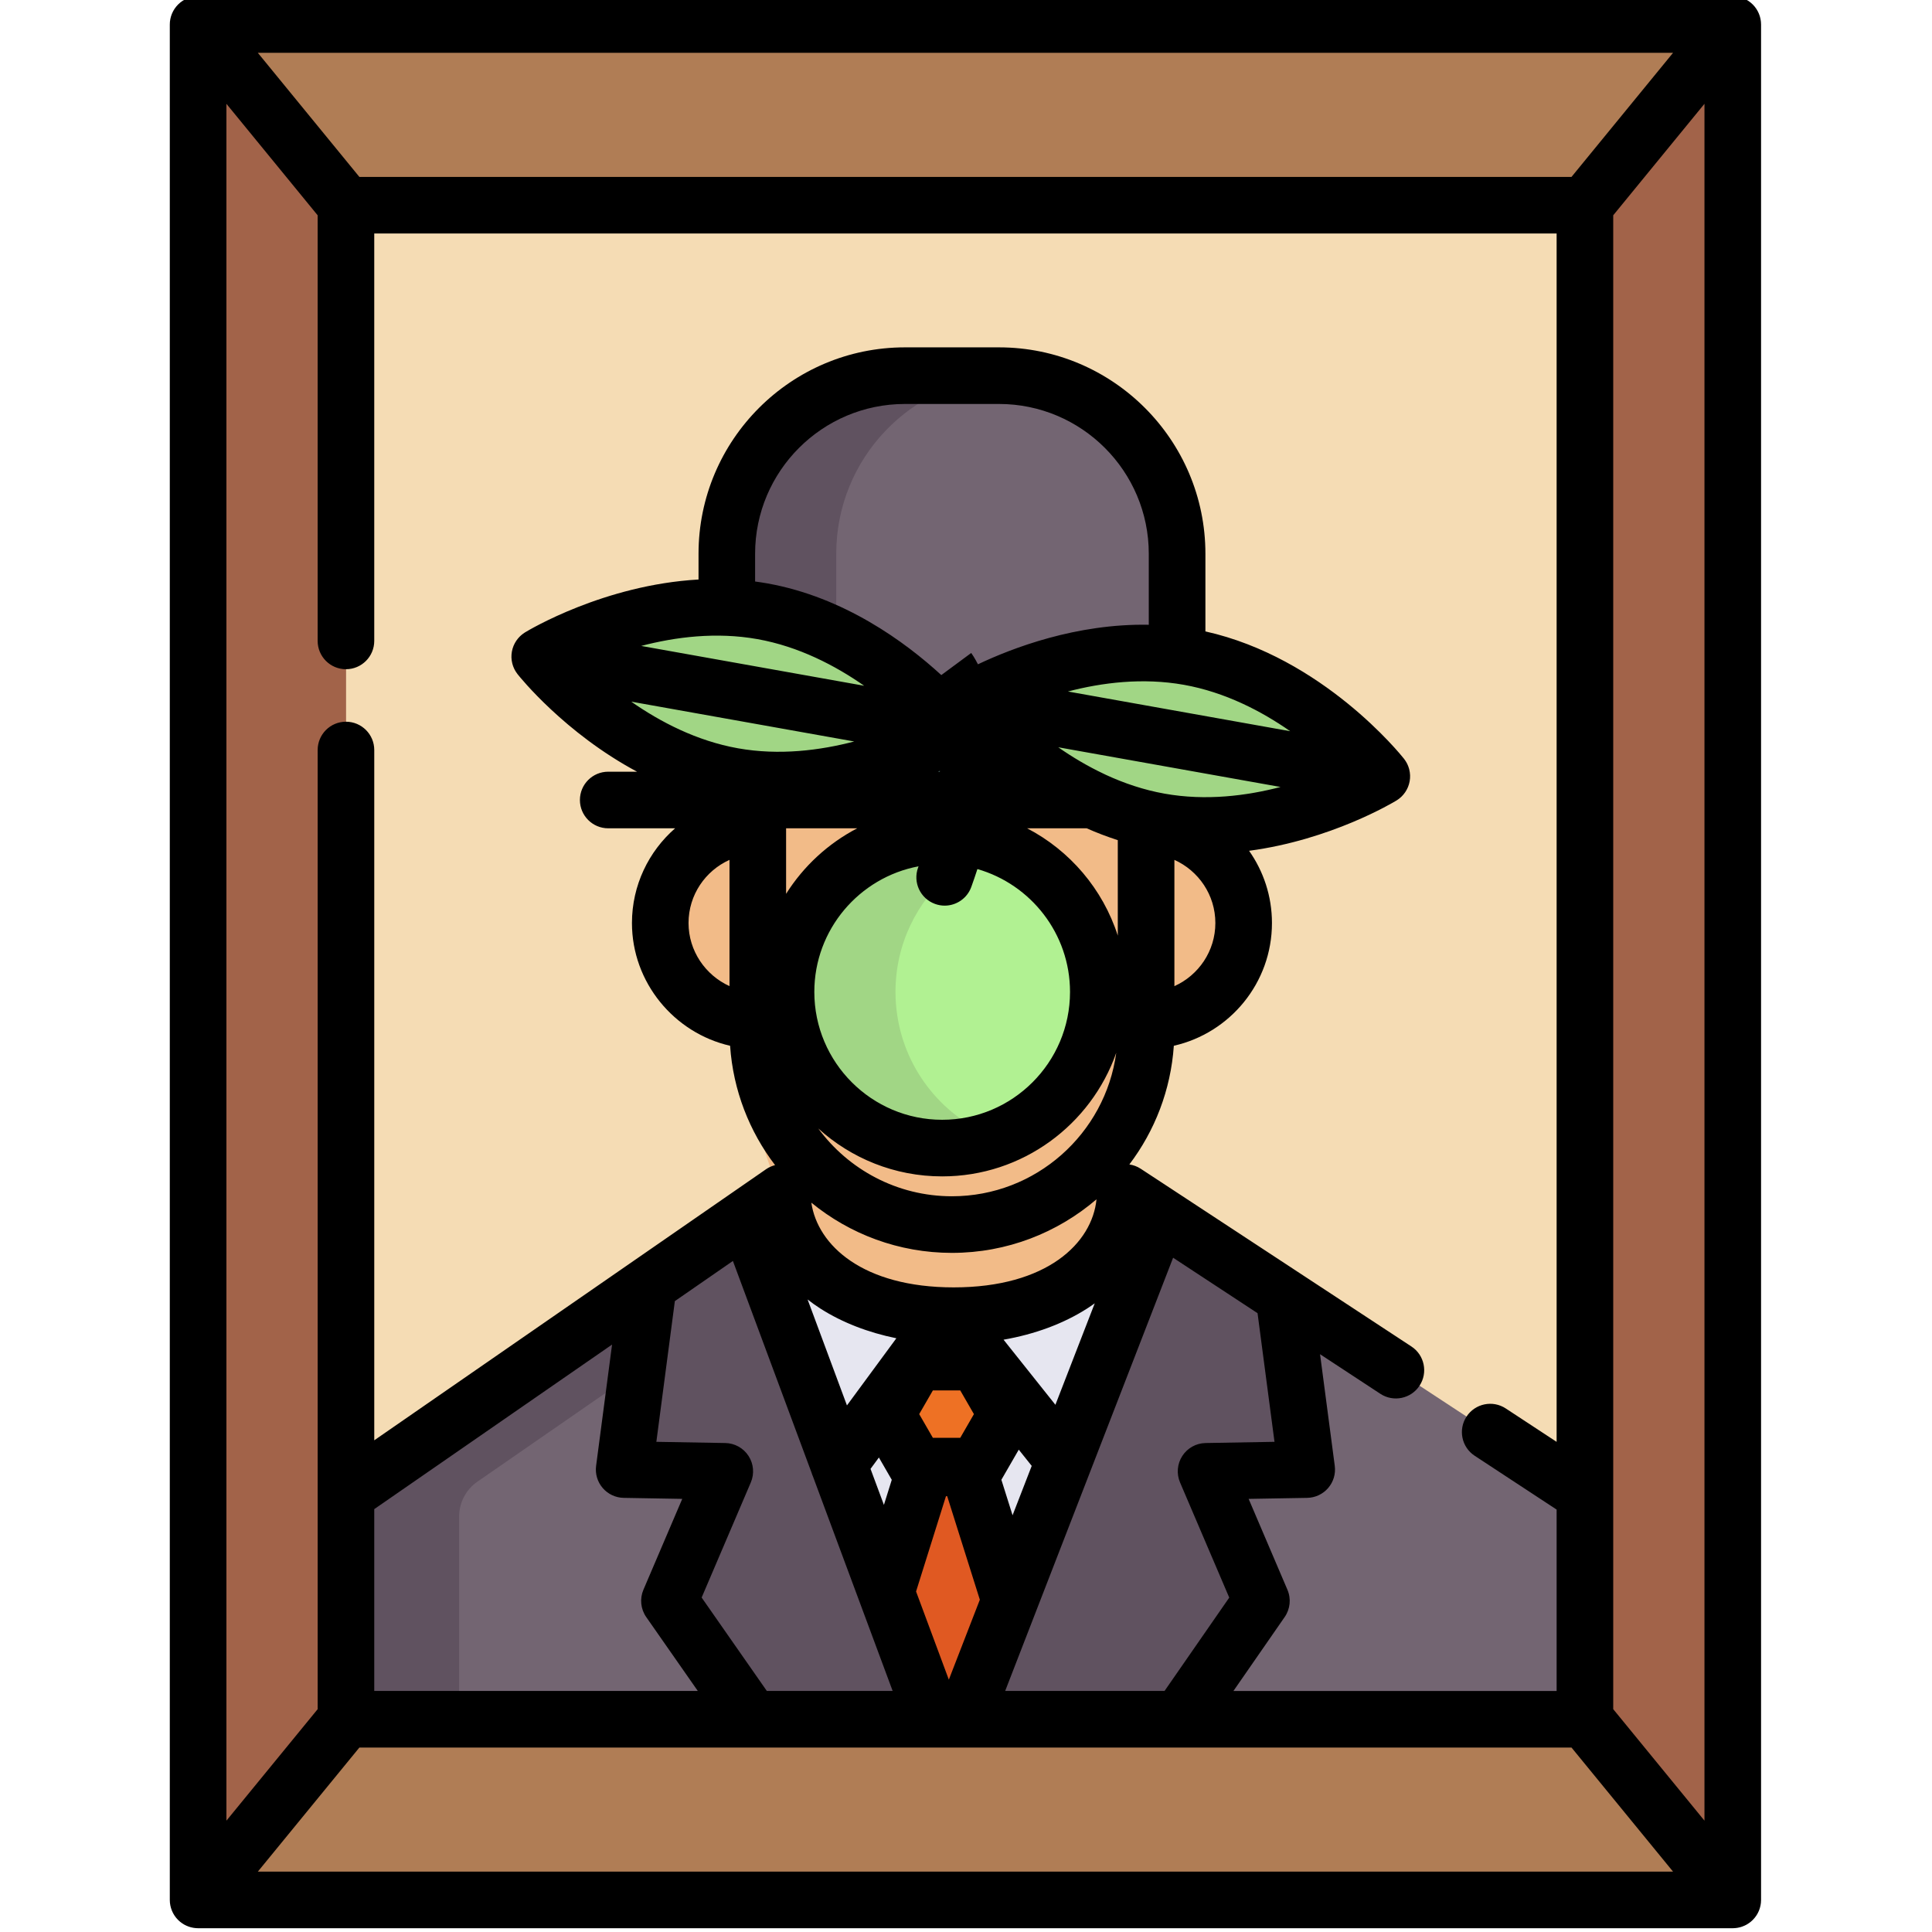 <svg height="511pt" viewBox="-44 1 511 511.999" width="511pt" xmlns="http://www.w3.org/2000/svg"><path d="m47.18 55.379v401.242h328.34v-401.242zm111.02 152.312h-.008s0 0-.012 0c0 0 0 0-.012 0 0 0 0 0-.008 0-.191-.012-.391-.02-.59-.031.188.012.379.02.559.02.172.012.352.012.531.02m11.82-.551v-.008h.008zm.078-.008h-.008v-.012h.02s0 .012-.012.012zm.082-.012s0 0-.012 0c0 0 0 0-.008 0v-.008h.008.02c0 .008 0 .008-.008.008zm.078-.008h-.02c-.008 0-.008 0-.008 0v-.012h.008.012.008.012s0 .012-.012.012zm.062-.012h-.023c-.008 0-.008 0-.008 0h-.012v-.008h.012.031.008c0 .008 0 .008-.008.008zm.059-.008c-.012 0-.012 0-.012 0s0 0-.008 0v-.012h.008.02s0 .012-.008.012zm.07-.012s0 0-.012 0h-.008c-.012 0-.012 0-.012 0v-.012h.039c-.008.012-.008.012-.008.012zm.531-.059v-.012h.008s0 0-.008.012zm.078-.012h-.02c-.012 0-.012 0-.012 0v-.008h.02.023s0 .008-.012.008zm.629-.09h-.008c-.062.012-.109.012-.172.02.062-.008.109-.02.172-.027h.02c-.012 0-.012.008-.012.008zm.062-.008v-.012h.008s0 .012-.008.012zm.07-.012c-.012 0-.012 0-.012 0v-.012h.02zm.059-.012v-.008m45.059-12.602s0 0-.008-.008h.008.012c.031.039.07.07.098.109-.027-.031-.066-.07-.109-.102zm0 0" fill="#f5dcb4"/><path d="m155.32 219.762v51.699c-14.27 0-25.852-11.57-25.852-25.852s11.582-25.848 25.852-25.848zm0 0" fill="#f2bb88"/><path d="m284.078 245.609c0 14.281-11.57 25.852-25.848 25.852v-51.699c14.277 0 25.848 11.566 25.848 25.848zm0 0" fill="#f2bb88"/><path d="m375.52 397v83.562h-328.34v-83.562l78.719-54.461 27.5-19.027 9.41-6.512c0 21.309 21.75 32.191 43.973 32.648 23.188.492 46.898-10.398 46.898-32.648l9.07 5.949 33.129 21.762zm0 0" fill="#736572"/><path d="m155.902 342.539 12.57-8.699c-3.562-4.605-5.664-10.219-5.664-16.84l-9.41 6.512-27.5 19.027-78.719 54.461v83.562h30v-77.668c0-3.691 1.812-7.148 4.852-9.246zm0 0" fill="#605260"/><path d="m155.32 203.461v9.539h102.91v-9.539zm11 4.078c2.09-.148 4.141-.367 6.141-.66-2 .293-4.051.52-6.141.66zm0 0" fill="#76a199"/><path d="m219.238 100.551h-24.93c-26.07 0-47.199 21.129-47.199 47.199v55.711h119.332v-55.711c0-26.07-21.133-47.199-47.203-47.199zm-4.828 90.73c.449.457.93.949 1.438 1.469-.52-.52-1-1.012-1.438-1.469zm2.238 2.27c.492.48 1.012.98 1.551 1.5-.551-.512-1.059-1.012-1.551-1.5zm41.582 2.02-1.812-.32h1.812zm0 0" fill="#736572"/><path d="m246.652 193.551c.488.488 1 .988 1.551 1.5-.543-.52-1.062-1.02-1.551-1.5zm0 0" fill="#658a83"/><path d="m244.41 191.281c.441.457.922.949 1.441 1.469-.512-.52-.988-1.012-1.441-1.469zm0 0" fill="#658a83"/><path d="m221.777 100.621c-.844-.047-1.688-.07-2.539-.07h-24.93c-26.07 0-47.199 21.129-47.199 47.199v55.711h30.004v-55.711c0-25.219 19.773-45.812 44.664-47.129zm0 0" fill="#605260"/><path d="m275.121 390 14.668 34.328-20.969 30v2.293h-57.891l12.699-32.762 13.832-35.688 25.289-65.223 33.129 21.762 5.91 44.82zm0 0" fill="#605260"/><path d="m153.879 456.621v-2.293l-20.969-30 14.668-34.328-26.668-.469 6-45.531-1.012-1.461 27.5-19.027 20.992 56.539 3.348 9.051 12.492 33.648 12.57 33.871zm0 0" fill="#605260"/><path d="m222.258 375.75-7.949 13.781h-15.918l-7.949-13.781 7.949-13.781h15.918zm0 0" fill="#ee7124"/><path d="m223.629 423.859-12.699 32.762h-8.129l-12.57-33.871.211-.078 10.238-32.672h11.34l10.238 33.328zm0 0" fill="#e05922"/><g fill="#e6e6f0"><path d="m237.461 388.172-13.832 35.688-1.371-.531-10.238-33.328v-.469h2.289l7.949-13.781-7.949-13.781h-15.918l-.441-.32 8.832-12zm0 0"/><path d="m212.02 389.531v.469h-11.34l-10.238 32.672-.211.078-9.852-26.539-2.641-7.109 20.211-27.453.441.32-7.949 13.781 7.949 13.781zm0 0"/><path d="m262.75 322.949-3.539 9.129-1.781 4.602-15.969 41.191-4 10.301-30.68-38.523c.129.012.27.012.41.012.348.012.699.012 1.059.012 7.09 0 14.191-1.062 20.598-3.191.32-.109.641-.219.961-.332h.012c.891-.309 1.758-.648 2.621-1.008.098-.039.199-.082.289-.121.57-.23 1.129-.48 1.68-.738.688-.32 1.359-.66 2.02-1 .48-.262.961-.52 1.418-.793h.012c.551-.316 1.09-.648 1.621-.988 2.141-1.359 4.09-2.898 5.82-4.602.77-.75 1.488-1.539 2.16-2.359.359-.43.699-.879 1.027-1.328.281-.383.551-.77.812-1.16.648-1 1.238-2.039 1.758-3.129.223-.461.43-.934.621-1.41.41-1 .762-2.031 1.039-3.09.141-.523.27-1.051.379-1.582.121-.57.223-1.148.301-1.738.18-1.32.281-2.691.281-4.102zm0 0"/><path d="m206.781 349.648-8.832 12-20.211 27.453-24.34-65.59 9.41-6.512c0 .371.012.738.02 1.102.02.617.062 1.227.121 1.828.121 1.199.309 2.371.57 3.5.02.109.051.219.078.332.172.699.363 1.387.594 2.059.059.199.129.391.199.59.098.301.207.59.328.891.109.27.223.527.34.801.121.27.242.547.371.82.352.727.719 1.43 1.129 2.109.152.25.301.5.461.738.121.199.238.391.371.57.469.711.98 1.391 1.52 2.051.141.18.289.348.438.531.121.137.242.277.363.418.18.199.359.398.539.59.531.57 1.078 1.121 1.66 1.66.211.191.418.379.629.559.211.18.422.363.629.543.133.117.262.23.402.328.219.18.438.359.66.52.738.582 1.5 1.133 2.301 1.652.418.277.848.547 1.289.809.109.078.23.148.359.211.418.258.859.508 1.301.75.059.039.129.07.188.098.551.301 1.121.59 1.691.871.531.262 1.07.512 1.621.75.039.02.078.039.117.051.594.27 1.191.52 1.801.75 1.199.48 2.441.918 3.711 1.309h.012c.629.199 1.27.391 1.918.562.012.008.02.008.031.008.641.18 1.277.34 1.938.5.641.16 1.301.301 1.961.43.039.012.082.02.129.031.621.129 1.25.25 1.883.352.059.02.109.027.168.027.57.102 1.152.191 1.73.27.109.02.23.043.352.051.598.09 1.219.16 1.828.23.691.078 1.371.141 2.062.191.668.059 1.359.098 2.039.137h.059c.68.043 1.371.062 2.062.07zm0 0"/></g><path d="m258.23 213v72.727c0 33.848-23.039 61.273-51.449 61.273-28.422 0-51.461-27.426-51.461-61.273v-72.727zm0 0" fill="#f2bb88"/><path d="m245.57 263.871c0 1.398-.07 2.789-.199 4.16-2.09 20.91-19.73 37.219-41.18 37.219-20.711 0-37.852-15.199-40.891-35.051-.332-2.059-.492-4.18-.492-6.328 0-12.672 5.691-24 14.66-31.59 7.199-6.109 16.531-9.793 26.723-9.793 1.238 0 2.469.051 3.68.16 10.438.922 19.758 5.723 26.52 12.941 6.938 7.398 11.18 17.34 11.18 28.281zm0 0" fill="#b1f192"/><path d="m193.301 270.199c-.328-2.059-.488-4.18-.488-6.328 0-12.672 5.688-24 14.66-31.59 3.461-2.938 7.418-5.309 11.723-6.98-3.562-1.391-7.363-2.301-11.324-2.652-1.211-.109-2.441-.16-3.68-.16-10.191 0-19.523 3.684-26.723 9.793-8.969 7.59-14.66 18.918-14.66 31.59 0 2.148.16 4.27.492 6.328 3.039 19.852 20.18 35.051 40.891 35.051 5.289 0 10.348-.996 15.004-2.809-13.551-5.27-23.629-17.465-25.895-32.242zm0 0" fill="#a1d685"/><path d="m207.758 194.68s-.34.211-.988.57c-2.512 1.422-9.66 5.18-19.379 8.211-9.012 2.809-20.25 4.98-32.07 4.059-2.172-.16-4.371-.441-6.57-.828-30.441-5.441-51.219-31.703-51.219-31.703s22.918-13.977 49.578-13c3.102.113 6.262.434 9.441 1 30.438 5.441 51.207 31.691 51.207 31.691zm0 0" fill="#a1d685"/><path d="m269.578 175.102c-1.047-.191-2.098-.352-3.137-.48-28.82-3.711-55.102 12.059-55.75 12.457h-.012s2.762 3.48 7.73 8.172c2.66 2.512 5.949 5.359 9.789 8.211 4.559 3.379 9.898 6.75 15.871 9.539 4.391 2.051 9.129 3.781 14.16 4.969 1.168.281 2.359.531 3.559.742 30.371 5.418 58.902-11.98 58.902-11.98s-20.742-26.199-51.113-31.629zm0 0" fill="#a1d685"/><path d="m8 7.5v497h406.699v-497zm39.18 449.121v-401.242h328.34v401.242zm0 0" fill="#b07d55"/><path d="m8 7.5v497l39.18-47.879v-401.242zm0 0" fill="#a26349"/><path d="m414.699 7.5v497l-39.18-47.879v-401.242zm0 0" fill="#a26349"/><path d="m420.77 508.891c.055-.074.109-.145.16-.219.082-.117.148-.242.223-.363.051-.09.109-.176.156-.27.059-.105.105-.219.16-.328.055-.109.109-.223.156-.336.039-.098.07-.191.105-.289.051-.137.102-.266.145-.406.027-.086.043-.176.066-.266.039-.148.082-.293.109-.441.023-.113.035-.227.055-.336.02-.129.043-.254.055-.387.027-.246.039-.492.039-.738 0-.004 0-.008 0-.012v-497c0-.004 0-.008 0-.012 0-.246-.016-.492-.039-.738-.012-.133-.035-.258-.055-.383-.02-.113-.031-.227-.055-.34-.027-.148-.07-.293-.109-.441-.023-.09-.039-.18-.066-.266-.043-.137-.094-.27-.145-.406-.035-.094-.066-.191-.105-.289-.047-.113-.102-.227-.156-.336-.051-.109-.102-.223-.16-.328-.047-.094-.105-.18-.156-.27-.074-.121-.145-.246-.223-.363-.051-.074-.105-.145-.16-.219-.09-.125-.176-.25-.273-.367-.07-.086-.148-.16-.219-.242-.09-.102-.176-.203-.273-.301-.172-.172-.355-.34-.547-.496-.004-.004-.004-.004-.008-.008-.043-.035-.094-.066-.137-.102-.148-.113-.297-.23-.453-.336-.082-.051-.164-.098-.242-.145-.129-.082-.258-.16-.395-.23-.094-.055-.195-.098-.293-.145-.121-.059-.242-.117-.367-.172-.109-.043-.223-.082-.332-.121-.121-.043-.238-.086-.359-.125-.121-.035-.242-.062-.367-.094-.113-.027-.227-.059-.344-.082-.141-.027-.281-.047-.422-.066-.105-.012-.203-.031-.309-.043-.184-.016-.371-.023-.555-.027-.059 0-.117-.008-.176-.008h-406.668c-.004 0-.004 0-.008 0h-.023c-.051 0-.102.008-.152.008-.195.004-.387.012-.582.027-.094.012-.188.027-.281.043-.148.02-.297.039-.445.066-.109.023-.215.051-.324.078-.129.035-.258.062-.387.102-.117.035-.227.078-.34.117-.117.043-.234.082-.352.129-.121.047-.234.105-.352.16-.105.051-.207.098-.312.152-.129.066-.25.145-.375.223-.086.051-.172.098-.254.156-.156.102-.305.215-.453.332-.043.035-.094.062-.141.102 0 .004-.004.008-.008.008-.191.156-.371.324-.547.496-.098.098-.184.199-.273.301-.074.082-.148.156-.215.242-.102.117-.188.242-.277.367-.055.074-.109.145-.16.219-.078.117-.148.242-.223.363-.051.09-.109.176-.156.27-.059.105-.109.219-.16.328-.055.113-.109.223-.156.336-.039.098-.07.195-.109.293-.047.133-.098.266-.141.402-.027.086-.043.176-.07.266-.039.148-.078.293-.109.441-.02.113-.031.227-.051.34-.02.125-.043.25-.059.383-.023.246-.035.492-.035.738v.012 497 .012c0 .246.012.492.035.738.016.133.039.258.059.387.016.109.027.223.051.336.031.148.07.293.109.441.023.09.043.18.07.266.043.137.094.27.141.402.035.098.066.195.109.293.047.113.102.223.152.336.055.109.105.223.16.328.051.094.105.18.16.27.07.121.141.246.219.363.051.074.109.145.16.219.09.125.18.25.277.367.07.086.145.16.215.242.09.102.18.203.277.301.172.172.355.34.547.496 0 .004.004.004.008.008.008.004.016.008.023.016.316.258.656.484 1.012.691.031.016.059.035.086.051.332.184.684.336 1.043.469.062.023.125.047.184.07.348.113.699.207 1.066.27.07.016.137.023.207.035.363.055.734.09 1.113.09.004 0 .008.004.012.004h.004 406.695.004c.004 0 .012-.004.016-.004.375 0 .746-.035 1.109-.09.07-.012.141-.02.211-.035.363-.062.719-.156 1.059-.27.066-.023.125-.047.188-.07.359-.133.711-.285 1.043-.469.027-.016.059-.039.09-.055.355-.203.695-.434 1.008-.688.008-.008.016-.012.023-.016.004-.004.008-.008.008-.008.191-.156.375-.324.547-.496.098-.098.184-.199.273-.301.074-.082.148-.156.219-.242.102-.117.188-.242.277-.367zm-48.805-461.012h-321.23l-26.906-32.879h375.043zm-332.285 10.176v112.793c0 4.141 3.355 7.5 7.5 7.5 4.141 0 7.5-3.359 7.5-7.5v-107.969h313.34v320.227l-13.484-8.855c-3.461-2.273-8.113-1.309-10.387 2.152-2.273 3.461-1.312 8.113 2.152 10.387l21.719 14.262v48.074h-85.652l13.586-19.602c1.469-2.121 1.746-4.848.73-7.219l-10.285-24.086 15.52-.27c2.137-.039 4.156-.984 5.551-2.605 1.398-1.617 2.035-3.754 1.754-5.875l-3.898-29.586 15.98 10.492c3.461 2.273 8.113 1.312 10.387-2.152 2.273-3.461 1.312-8.113-2.152-10.387l-62.688-41.164c-.023-.016-.047-.027-.066-.043l-8.988-5.898c-.922-.609-1.953-.98-3.008-1.141 6.719-8.871 10.977-19.695 11.785-31.453 14.867-3.359 26.004-16.66 26.004-32.527 0-7.121-2.246-13.719-6.062-19.141 21.676-2.887 38.148-12.77 39.074-13.336.043-.027.082-.059.125-.082.145-.094.285-.191.422-.293.07-.051.137-.102.199-.152.141-.109.273-.223.402-.344.051-.043.102-.09.152-.133.352-.344.672-.719.953-1.125.035-.047.062-.094.094-.141.105-.16.203-.324.297-.492.035-.059.066-.121.098-.184.086-.156.16-.32.234-.488.027-.066.059-.133.086-.203.066-.168.125-.344.18-.52.02-.066.043-.129.062-.195.07-.238.129-.48.172-.73.047-.266.078-.527.098-.785.004-.047 0-.094.004-.141.012-.215.02-.43.012-.645-.004-.051-.008-.105-.012-.156-.012-.207-.027-.414-.055-.613-.012-.066-.023-.125-.035-.188-.031-.191-.062-.379-.109-.562-.02-.078-.043-.152-.062-.23-.047-.164-.098-.332-.152-.492-.031-.09-.066-.176-.102-.262-.059-.148-.117-.293-.184-.434-.047-.094-.094-.188-.141-.281-.07-.129-.141-.258-.215-.383-.059-.094-.117-.188-.18-.281-.078-.121-.164-.238-.25-.355-.039-.055-.074-.109-.117-.164-.891-1.125-21.52-26.812-52.625-33.746v-20.578c0-30.164-24.539-54.699-54.699-54.699h-24.934c-30.16 0-54.695 24.539-54.695 54.699v6.824c-25.004 1.414-44.961 13.391-45.984 14.016-.066.039-.129.09-.191.129-.109.07-.215.141-.316.219-.105.074-.207.152-.305.234-.098.078-.191.16-.285.242-.094.086-.188.172-.277.258-.094.094-.184.191-.27.289-.078.086-.16.172-.234.262-.094.113-.18.234-.27.355-.059.082-.121.16-.176.246-.094.141-.18.285-.266.434-.043.07-.086.141-.125.215-.09.168-.168.34-.242.512-.027.062-.059.121-.086.184-.074.188-.141.383-.203.582-.016.055-.035.102-.051.156-.074.25-.133.504-.18.77-.047.262-.078.523-.098.781-.004.047 0 .094-.004.141-.012.215-.02.43-.012.645.004.055.008.105.012.156.012.207.027.414.055.617.012.062.023.125.035.188.031.188.062.375.109.559.02.078.043.156.062.23.047.168.094.332.152.492.031.09.066.176.102.266.059.145.117.289.184.43l.141.281c.07.129.141.258.215.383.059.094.117.188.18.281.078.121.164.238.25.355.039.055.074.113.117.168.672.848 12.551 15.625 31.668 25.852h-7.641c-4.141 0-7.5 3.355-7.5 7.5 0 4.141 3.359 7.5 7.5 7.5h17.73c-7 6.117-11.438 15.102-11.438 25.105 0 15.738 11.18 29.141 26.008 32.527.809 11.836 5.121 22.723 11.918 31.629-.828.219-1.633.562-2.359 1.066l-103.859 71.859v-182.934c0-4.145-3.359-7.5-7.5-7.5-4.145 0-7.5 3.355-7.5 7.5v254.188l-24.18 29.547v-454.984zm182.199 391.066 44.508-114.809 22.375 14.695 4.492 34.09-18.262.32c-2.496.043-4.809 1.324-6.164 3.422-1.359 2.094-1.586 4.727-.605 7.023l13.039 30.52-17.148 24.738zm-63.16 0-17.277-24.754 13.031-30.504c.98-2.297.754-4.93-.602-7.023-1.359-2.098-3.668-3.379-6.164-3.422l-18.266-.32 4.902-37.289 15.383-10.641 20.84 56.09c.102.34.219.672.367.996l21.129 56.867zm-104.039 0v-48.188l63.023-43.609-4.23 32.148c-.277 2.117.359 4.254 1.754 5.871 1.395 1.621 3.414 2.566 5.551 2.605l15.523.27-10.289 24.082c-1.016 2.383-.734 5.117.746 7.238l13.668 19.582zm83.289-203.512c0-7.449 4.465-13.859 10.855-16.734v33.457c-6.379-2.895-10.855-9.34-10.855-16.723zm65.316-5.062c.844.309 1.711.457 2.562.457 3.062 0 5.941-1.891 7.051-4.938.582-1.602 1.113-3.184 1.625-4.754 14.152 4.066 24.543 17.117 24.543 32.559 0 18.684-15.199 33.883-33.883 33.883-18.68 0-33.879-15.199-33.879-33.883 0-16.539 11.922-30.344 27.621-33.289-.043.117-.082.23-.125.352-1.418 3.891.59 8.195 4.484 9.613zm24.398-20.047h15.781c2.645 1.172 5.402 2.23 8.262 3.148v25.305c-3.965-12.34-12.707-22.551-24.043-28.453zm-8.066-15c0-.008.004-.016.004-.027.008.012.02.02.031.027zm-15.055 0h-.469c.16-.074.328-.148.484-.219-.004.07-.012.145-.016.219zm-40.738 15h18.867c-7.727 4.023-14.242 10.043-18.867 17.375zm41.359 92.254c21.301 0 39.453-13.699 46.133-32.746-2.91 21.438-21.32 38.016-43.539 38.016-14.523 0-27.418-7.082-35.426-17.969 8.684 7.887 20.207 12.699 32.832 12.699zm2.594 20.27c14.613 0 27.996-5.359 38.309-14.199-1.137 11.57-13.082 23.344-37.84 23.344-24.125 0-36.086-11.176-37.734-22.453 10.164 8.312 23.141 13.309 37.266 13.309zm2.199 49.012h-7.254l-3.625-6.281 3.625-6.281h7.254l3.625 6.281zm-3.785 15.465h.324l8.652 27.438-8.215 21.191-8.684-23.371zm-17.777-10.25 3.414 5.914-2.082 6.648-3.547-9.547zm35.426 15.312-2.965-9.406 4.609-7.984 3.43 4.305zm11.352-29.277-13.742-17.254c8.262-1.441 15.844-4.23 22.07-8.211.723-.461 1.414-.941 2.098-1.43zm31.535-144.41c6.391 2.875 10.855 9.285 10.855 16.734 0 7.445-4.465 13.855-10.855 16.73zm-2.621-17.551c-5.539-.988-10.75-2.773-15.539-4.984-.156-.082-.309-.156-.469-.227-4.453-2.094-8.527-4.551-12.152-7.078l58.91 10.523c-8.996 2.348-19.777 3.727-30.75 1.766zm-25.598-27.07c8.996-2.352 19.777-3.727 30.75-1.77 10.902 1.949 20.527 6.973 28.16 12.293zm21.434-17.684c-19.203-.359-36.211 6.172-45.277 10.477-.902-1.766-1.613-2.773-1.785-3.004l-7.926 5.859c-9.594-8.801-25.758-20.66-46.086-24.293-1.086-.195-2.172-.359-3.258-.504v-7.355c0-21.891 17.809-39.695 39.699-39.695h24.934c21.887 0 39.695 17.809 39.695 39.695v18.82zm-103.707 3.805c10.953 1.957 20.621 7.012 28.281 12.359l-59.094-10.555c9.035-2.367 19.855-3.758 30.812-1.805zm25.641 27.125c-9.035 2.363-19.855 3.758-30.809 1.805-10.957-1.957-20.625-7.012-28.285-12.359zm-8.91 150.32c5.727 3.656 12.59 6.309 20.078 7.836l-13.094 17.793-10.43-28.074c1.094.855 2.238 1.672 3.445 2.445zm-122.23 116.301h104.066c.004 0 .008.004.016.004 0 0 .004-.004.008-.004h113.203s.004.004.008.004.008-.004.012-.004h103.918l26.906 32.879h-375.043zm332.285-10.176v-57.023c0-.008 0-.012 0-.016v-338.852l24.18-29.547v454.984zm0 0"/></svg>